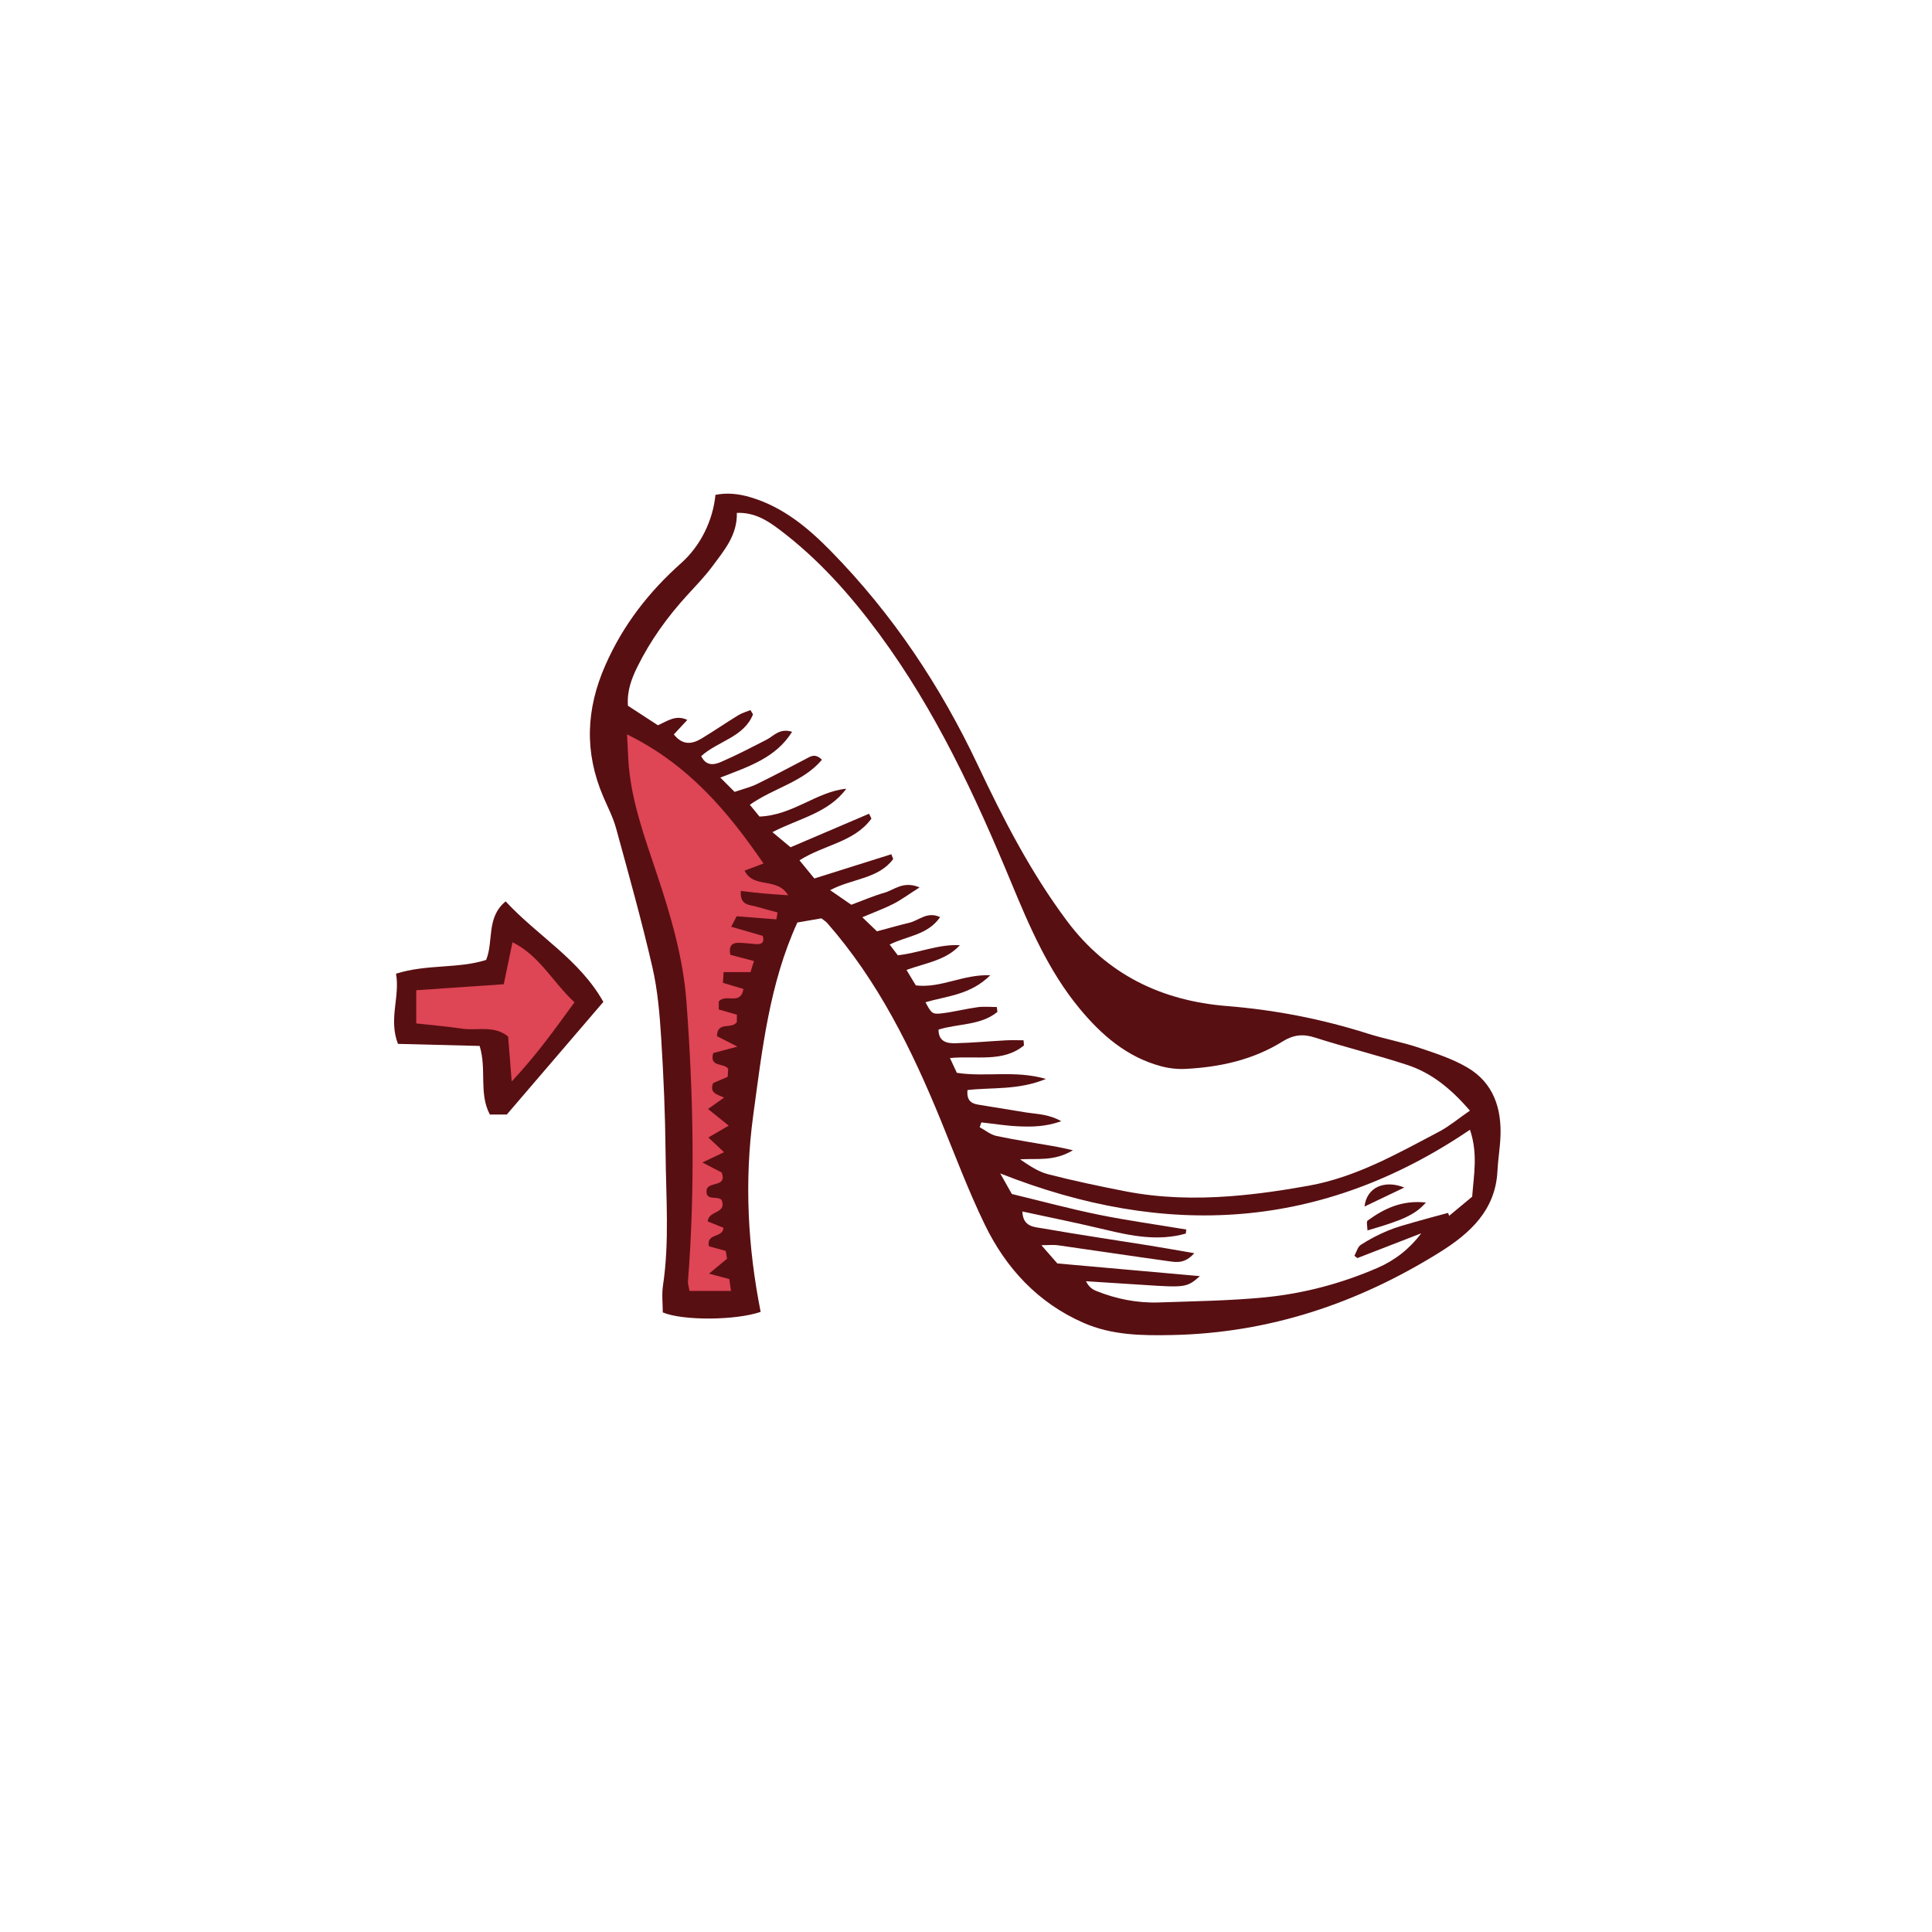<svg version="1.1" id="svg" xmlns="http://www.w3.org/2000/svg" xmlns:xlink="http://www.w3.org/1999/xlink" x="0px" y="0px"
	 width="200px" height="200px" viewBox="0 0 200 200" enable-background="new 0 0 200 200" xml:space="preserve">
<path class="stroke" fill="#580f12"  fill-rule="evenodd" clip-rule="evenodd" d="M85.033,95.067c-0.708,0.122-1.523,0.263-2.489,0.43
	c-2.909,6.359-3.646,13.196-4.568,19.946c-0.931,6.811-0.568,13.648,0.767,20.363c-2.596,0.893-8.069,0.925-10.132,0.054
	c0-0.878-0.119-1.851,0.021-2.784c0.68-4.554,0.312-9.125,0.269-13.686c-0.037-3.976-0.205-7.953-0.455-11.922
	c-0.156-2.467-0.362-4.967-0.916-7.367c-1.112-4.825-2.45-9.599-3.759-14.377c-0.309-1.124-0.865-2.182-1.326-3.263
	c-1.953-4.575-1.798-9.021,0.228-13.616c1.839-4.169,4.5-7.577,7.852-10.564c2.013-1.794,3.28-4.425,3.539-7.053
	c1.204-0.241,2.378-0.118,3.592,0.238c3.385,0.995,5.981,3.159,8.37,5.598c6.363,6.494,11.331,13.94,15.21,22.162
	c2.646,5.608,5.491,11.125,9.227,16.122c4.139,5.536,9.784,8.255,16.557,8.798c4.967,0.398,9.814,1.339,14.562,2.848
	c1.738,0.552,3.55,0.876,5.278,1.454c1.723,0.575,3.493,1.151,5.045,2.062c2.681,1.573,3.553,4.198,3.422,7.189
	c-0.051,1.174-0.254,2.34-0.311,3.514c-0.195,4.082-2.874,6.485-5.963,8.413c-8.46,5.279-17.622,8.367-27.695,8.576
	c-3.172,0.066-6.27,0.026-9.217-1.273c-4.696-2.07-7.995-5.629-10.189-10.147c-1.707-3.515-3.082-7.194-4.563-10.816
	c-3.003-7.339-6.479-14.399-11.762-20.421C85.5,95.4,85.326,95.3,85.033,95.067z M152.167,114.97
	c-1.959-2.262-3.968-3.903-6.494-4.731c-3.158-1.035-6.397-1.82-9.562-2.836c-1.243-0.399-2.243-0.272-3.323,0.401
	c-3.069,1.916-6.497,2.666-10.06,2.848c-0.831,0.042-1.703-0.054-2.507-0.268c-3.564-0.943-6.214-3.254-8.485-6.005
	c-3.196-3.872-5.159-8.446-7.059-13.03c-3.73-9.003-7.83-17.811-13.645-25.696c-2.99-4.057-6.33-7.815-10.382-10.859
	c-1.223-0.918-2.552-1.769-4.371-1.701c0.052,2.299-1.298,3.862-2.49,5.476c-0.773,1.046-1.684,1.994-2.567,2.955
	c-2.088,2.271-3.881,4.747-5.246,7.516c-0.603,1.222-1.083,2.496-0.974,4.018c1.022,0.664,2.051,1.333,3.103,2.019
	c0.964-0.408,1.835-1.128,3.046-0.551c-0.518,0.558-0.963,1.037-1.396,1.502c0.923,1.166,1.905,1.006,2.882,0.416
	c1.283-0.776,2.521-1.625,3.799-2.409c0.381-0.234,0.832-0.354,1.25-0.525c0.088,0.146,0.176,0.292,0.265,0.438
	c-0.94,2.375-3.66,2.771-5.363,4.327c0.517,1.074,1.366,0.897,2.044,0.604c1.605-0.694,3.159-1.507,4.718-2.305
	c0.758-0.388,1.348-1.229,2.648-0.819c-1.689,2.692-4.416,3.569-7.431,4.742c0.695,0.695,1.088,1.089,1.48,1.48
	c0.952-0.328,1.651-0.491,2.279-0.799c1.7-0.83,3.373-1.713,5.048-2.592c0.508-0.266,0.986-0.654,1.713,0.064
	c-1.965,2.324-4.999,2.917-7.466,4.659c0.416,0.507,0.767,0.935,1.001,1.221c3.477-0.138,5.88-2.572,8.984-2.881
	c-1.845,2.512-4.844,3.05-7.646,4.494c0.693,0.578,1.206,1.005,1.878,1.566c2.74-1.171,5.432-2.321,8.124-3.471
	c0.083,0.167,0.165,0.333,0.247,0.501c-1.775,2.452-4.935,2.71-7.447,4.323c0.511,0.624,0.984,1.203,1.538,1.878
	c2.733-0.861,5.352-1.685,7.97-2.51c0.064,0.166,0.129,0.332,0.193,0.497c-1.532,2.067-4.247,2.01-6.53,3.222
	c0.84,0.578,1.515,1.043,2.194,1.511c1.212-0.448,2.292-0.923,3.415-1.24c1.031-0.292,1.951-1.269,3.65-0.557
	c-1.1,0.701-1.853,1.26-2.675,1.687c-0.903,0.468-1.868,0.814-3.252,1.404c0.708,0.68,1.158,1.113,1.515,1.456
	c1.341-0.357,2.343-0.646,3.355-0.888c0.987-0.235,1.855-1.211,3.185-0.581c-1.298,1.874-3.42,1.931-5.225,2.838
	c0.346,0.455,0.597,0.786,0.844,1.111c2.213-0.244,4.224-1.169,6.423-1.041c-1.456,1.577-3.493,1.82-5.525,2.559
	c0.374,0.619,0.691,1.143,0.967,1.599c2.62,0.313,4.858-1.159,7.711-1.05c-2.088,2.063-4.518,2.142-6.712,2.796
	c0.627,1.167,0.702,1.27,1.747,1.142c1.227-0.151,2.434-0.465,3.66-0.632c0.648-0.089,1.318-0.016,1.979-0.016
	c0.02,0.168,0.041,0.337,0.062,0.506c-1.746,1.427-4.078,1.19-6.099,1.832c0.005,1.256,0.877,1.433,1.744,1.411
	c1.756-0.045,3.509-0.207,5.265-0.302c0.597-0.031,1.198-0.004,1.796-0.004c0.014,0.177,0.028,0.353,0.042,0.53
	c-2.169,1.797-4.935,1.042-7.661,1.309c0.312,0.669,0.516,1.106,0.713,1.529c2.999,0.464,5.992-0.299,9.226,0.632
	c-2.854,1.182-5.553,0.859-8.122,1.151c-0.107,1.042,0.361,1.389,1.092,1.509c1.671,0.274,3.342,0.55,5.015,0.817
	c1.102,0.176,2.258,0.149,3.601,0.901c-1.645,0.58-2.997,0.581-4.324,0.534c-1.319-0.046-2.632-0.268-3.948-0.412
	c-0.059,0.166-0.117,0.331-0.175,0.498c0.576,0.311,1.12,0.775,1.734,0.905c2.037,0.431,4.101,0.738,6.152,1.101
	c0.463,0.082,0.918,0.196,1.764,0.381c-1.965,1.186-3.72,0.821-5.469,0.94c0.933,0.635,1.865,1.274,2.894,1.54
	c2.649,0.681,5.332,1.245,8.017,1.769c3.605,0.702,7.264,0.782,10.906,0.503c2.723-0.209,5.441-0.606,8.129-1.097
	c4.882-0.889,9.153-3.329,13.472-5.604C150.033,116.585,150.932,115.823,152.167,114.97z M123.629,129.729
	c-0.987,1.119-1.87,0.939-2.689,0.825c-3.809-0.528-7.61-1.105-11.417-1.644c-0.471-0.066-0.959-0.008-1.72-0.008
	c0.638,0.729,1.098,1.253,1.652,1.888c4.812,0.43,9.687,0.863,14.757,1.315c-1.33,1.178-1.505,1.197-5.914,0.903
	c-1.958-0.131-3.918-0.251-5.877-0.376c0.292,0.583,0.65,0.841,1.049,1c2.082,0.838,4.254,1.274,6.497,1.196
	c3.648-0.125,7.308-0.173,10.937-0.524c4.037-0.392,7.959-1.435,11.693-3.052c1.792-0.776,3.325-1.969,4.526-3.578
	c-2.205,0.854-4.409,1.709-6.614,2.564c-0.1-0.082-0.2-0.164-0.299-0.245c0.215-0.387,0.336-0.919,0.665-1.132
	c0.87-0.563,1.804-1.047,2.761-1.45c0.895-0.377,1.846-0.628,2.782-0.899c1.156-0.336,2.323-0.636,3.486-0.952
	c0.039,0.1,0.077,0.198,0.116,0.298c0.795-0.661,1.59-1.322,2.38-1.978c0.164-2.263,0.613-4.433-0.228-6.93
	c-15.366,10.419-31.492,11.297-48.628,4.522c0.471,0.834,0.831,1.47,1.203,2.13c3.058,0.737,6.015,1.539,9.012,2.148
	c2.995,0.609,6.03,1.026,9.046,1.528c-0.017,0.14-0.034,0.279-0.051,0.42c-2.814,0.8-5.579,0.261-8.365-0.411
	c-2.812-0.677-5.649-1.243-8.552-1.875c0.055,1.625,1.25,1.598,2.115,1.751c3.66,0.643,7.339,1.182,11.009,1.769
	C120.417,129.167,121.867,129.427,123.629,129.729z"/>
<path class="stroke" fill="#580f12"  fill-rule="evenodd" clip-rule="evenodd" d="M41.196,108.062c-0.993-2.582,0.231-4.869-0.201-7.265
	c3.184-1.007,6.403-0.498,9.33-1.424c0.796-1.961-0.014-4.389,2.019-6.063c3.334,3.606,7.628,5.986,10.116,10.406
	c-3.28,3.826-6.609,7.709-9.995,11.658c-0.51,0-1.085,0-1.756,0c-1.167-2.192-0.302-4.672-1.059-7.098
	C46.848,108.205,44.027,108.133,41.196,108.062z"/>
<path class="stroke" fill="#580f12"  fill-rule="evenodd" clip-rule="evenodd" d="M147.608,124.484c-1.081,1.243-2.386,1.835-6.049,2.888
	c0-0.38-0.138-0.908,0.021-1.023C143.281,125.121,145.108,124.217,147.608,124.484z"/>
<path class="stroke" fill="#580f12"  fill-rule="evenodd" clip-rule="evenodd" d="M141.255,124.899c0.221-1.994,2.075-2.794,4.117-1.966
	C143.844,123.664,142.549,124.282,141.255,124.899z"/>
<path fill-rule="evenodd" clip-rule="evenodd" fill="#de4555" class="fill" d="M80.369,95.175c-1.328-0.104-2.655-0.209-4.109-0.323
	c-0.13,0.248-0.289,0.552-0.569,1.085c1.2,0.346,2.232,0.644,3.26,0.94c0.205,0.609-0.025,0.892-0.633,0.86
	c-0.649-0.035-1.299-0.147-1.947-0.135c-0.625,0.013-0.943,0.371-0.767,1.24c0.718,0.189,1.504,0.397,2.446,0.646
	c-0.109,0.35-0.214,0.683-0.36,1.146c-0.925,0-1.811,0-2.782,0c-0.028,0.445-0.048,0.744-0.071,1.111
	c0.734,0.219,1.397,0.417,2.125,0.634c-0.286,1.749-1.841,0.429-2.553,1.295c0,0.156,0,0.455,0,0.827
	c0.634,0.182,1.24,0.357,1.871,0.539c0,0.308,0,0.556,0,0.755c-0.499,0.809-2.051-0.12-2.055,1.472
	c0.545,0.278,1.127,0.575,2.117,1.08c-1.128,0.299-1.83,0.485-2.51,0.666c-0.423,1.519,1.108,0.988,1.548,1.624
	c-0.013,0.225-0.028,0.478-0.048,0.836c-0.507,0.218-1.022,0.439-1.507,0.648c-0.431,1.077,0.496,1.188,1.133,1.502
	c-0.576,0.409-1.045,0.741-1.665,1.18c0.779,0.625,1.358,1.091,2.144,1.722c-0.84,0.489-1.36,0.793-2.107,1.228
	c0.596,0.559,1.059,0.994,1.622,1.522c-0.713,0.34-1.293,0.616-2.239,1.066c0.904,0.471,1.44,0.749,1.997,1.039
	c0.578,1.542-1.283,0.903-1.556,1.745c-0.201,1.296,1.179,0.602,1.557,1.111c0.536,1.452-1.355,1.024-1.451,2.206
	c0.512,0.207,1.089,0.439,1.631,0.658c-0.054,1.093-1.792,0.517-1.505,1.913c0.542,0.151,1.13,0.313,1.74,0.483
	c0.049,0.289,0.092,0.54,0.137,0.802c-0.53,0.441-1.03,0.858-1.862,1.551c0.92,0.247,1.431,0.384,2.096,0.562
	c0.045,0.329,0.104,0.749,0.172,1.228c-1.499,0-2.886,0-4.288,0c-0.083-0.468-0.183-0.722-0.164-0.968
	c0.753-9.658,0.562-19.31-0.154-28.958c-0.335-4.526-1.598-8.842-3.024-13.123c-1.317-3.958-2.791-7.883-3.004-12.116
	c-0.035-0.69-0.07-1.38-0.124-2.449c6.333,3.105,10.431,7.97,14.129,13.367c-0.702,0.262-1.275,0.476-1.96,0.733
	c0.932,1.918,3.355,0.619,4.51,2.555c-1.054-0.078-1.832-0.124-2.609-0.195c-0.74-0.067-1.478-0.161-2.287-0.251
	c-0.124,1.535,0.922,1.414,1.654,1.634c0.71,0.215,1.432,0.394,2.148,0.589C80.453,94.697,80.411,94.936,80.369,95.175z"/>
<path fill-rule="evenodd" clip-rule="evenodd" fill="#de4555" class="fill" d="M59.469,103.758c-2.028,2.782-3.916,5.448-6.498,8.192
	c-0.149-1.866-0.259-3.258-0.37-4.65c-1.483-1.201-3.2-0.579-4.761-0.812c-1.536-0.229-3.088-0.358-4.75-0.543
	c0-1.134,0-2.135,0-3.437c2.99-0.205,5.926-0.407,9.059-0.621c0.315-1.516,0.588-2.827,0.903-4.347
	C55.854,98.918,57.227,101.681,59.469,103.758z"/>
</svg>
